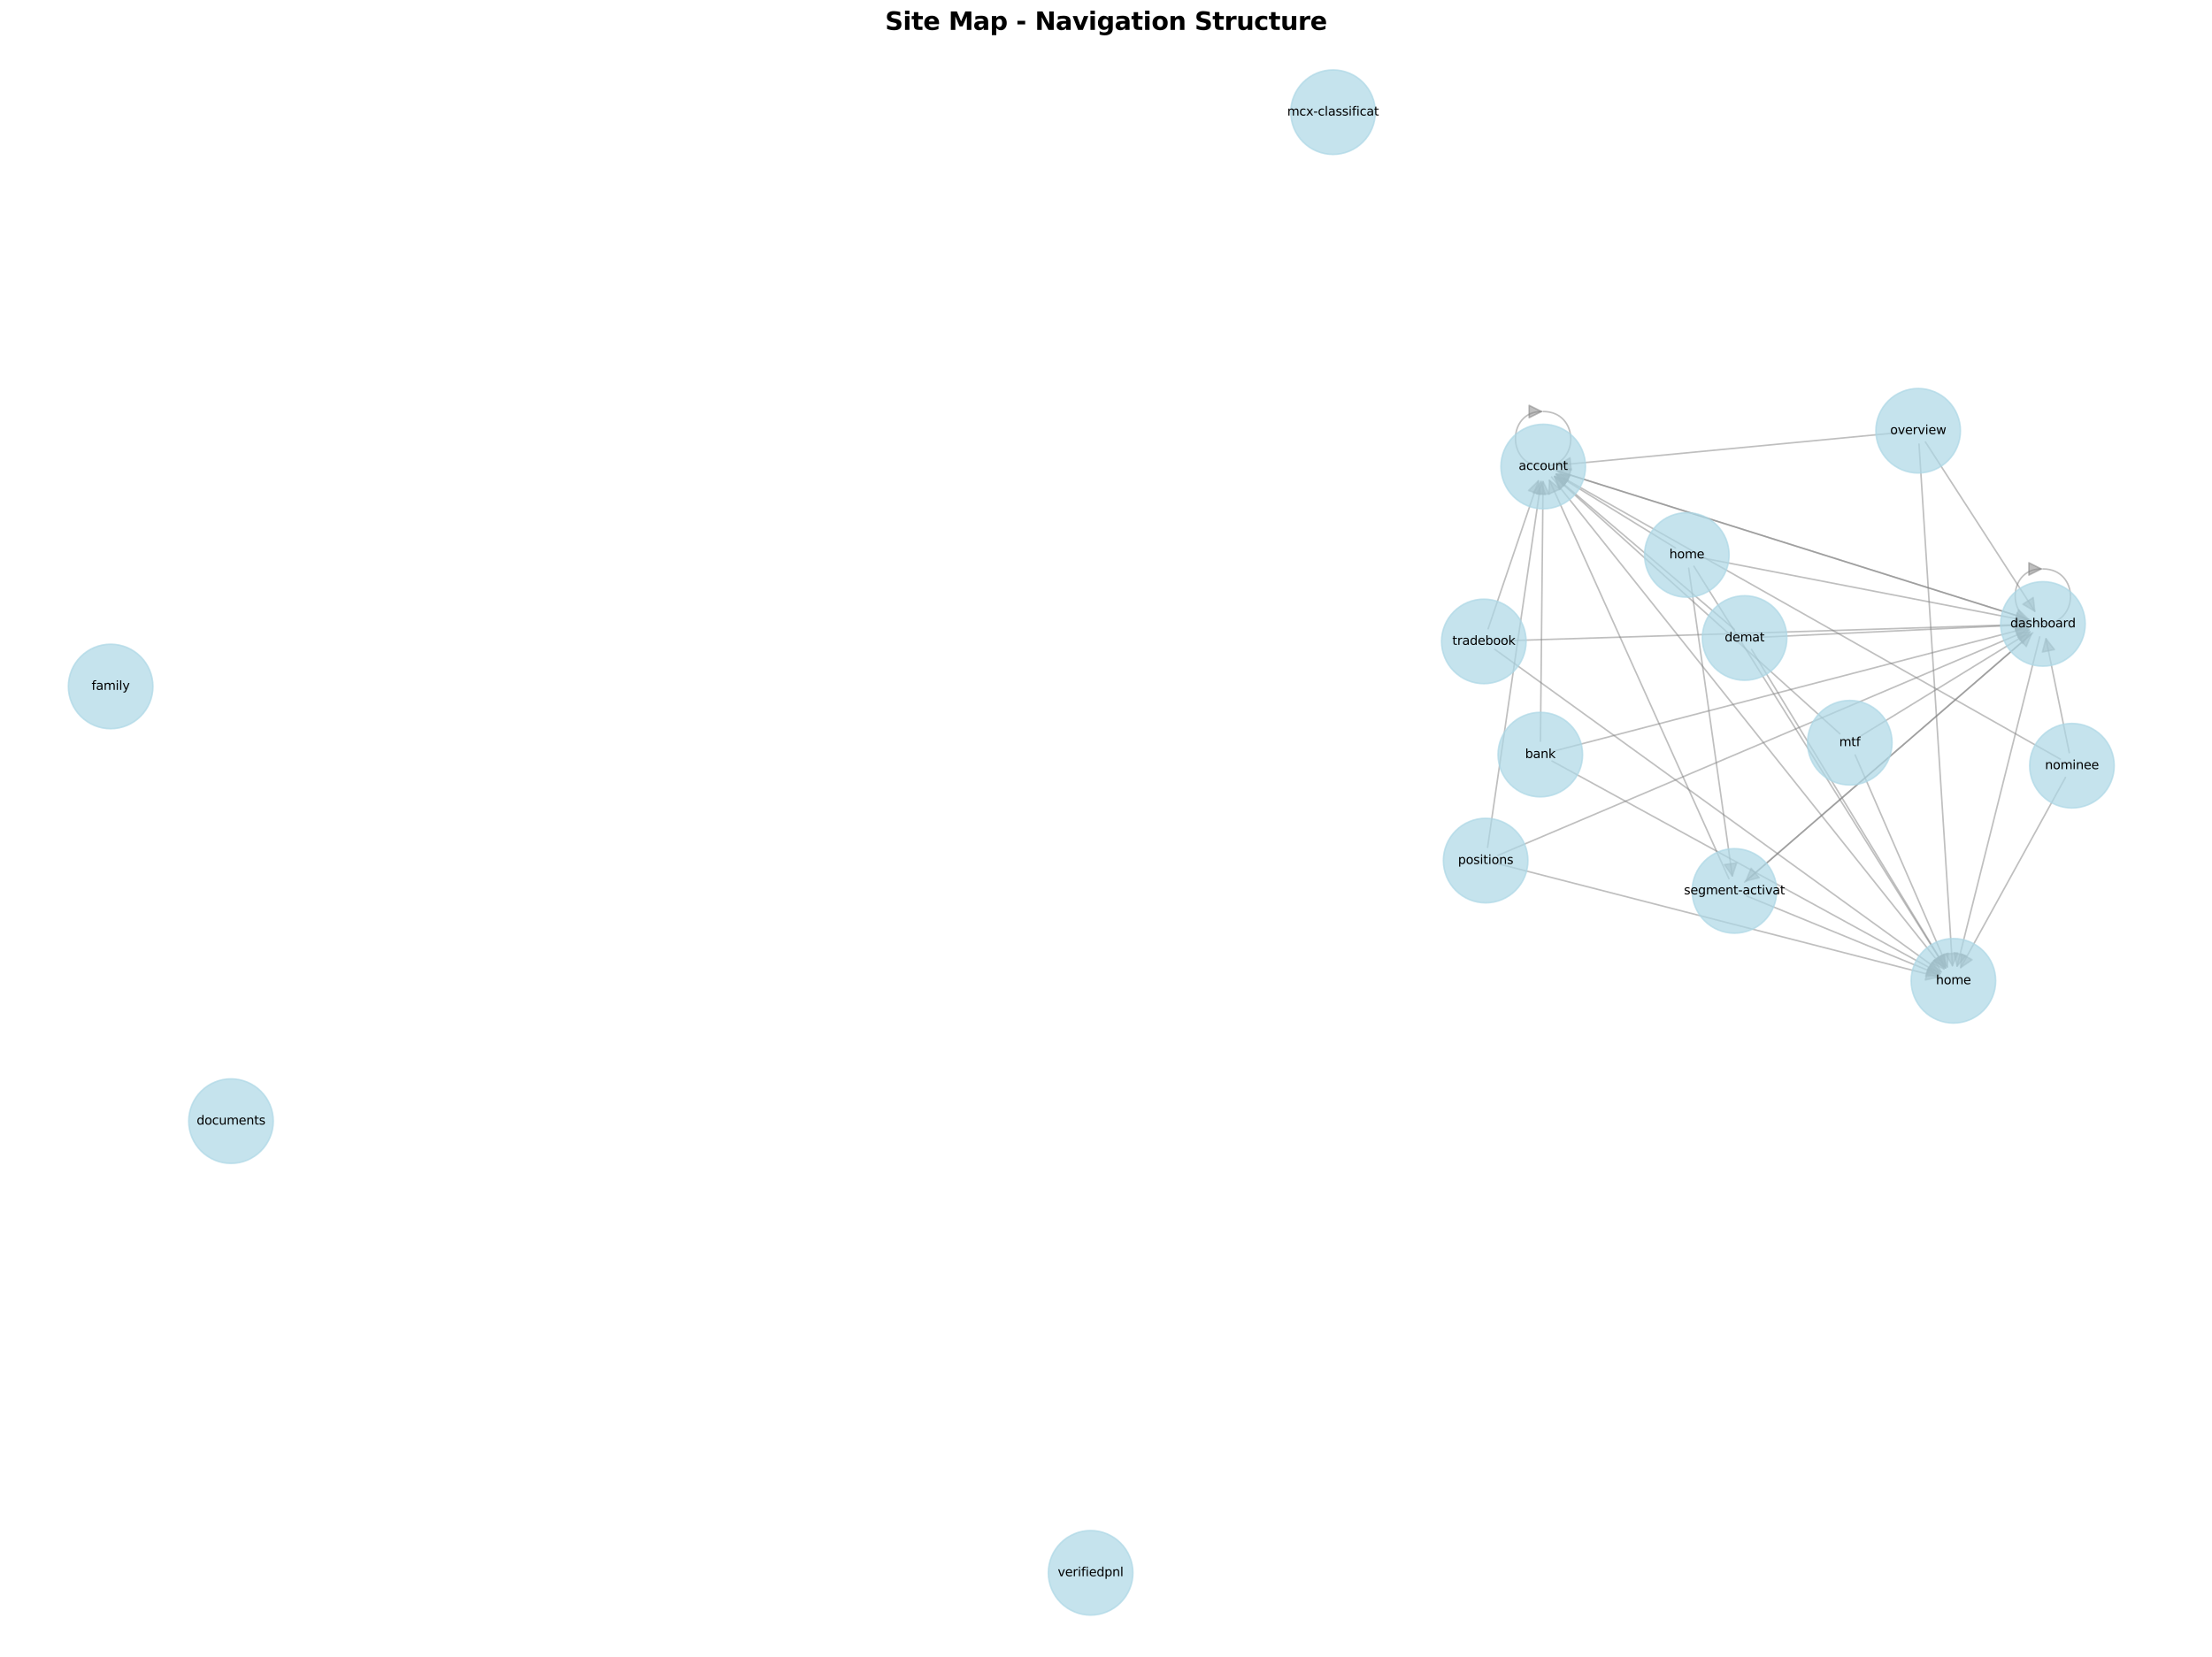 <?xml version="1.0" encoding="utf-8" standalone="no"?>
<!DOCTYPE svg PUBLIC "-//W3C//DTD SVG 1.1//EN"
  "http://www.w3.org/Graphics/SVG/1.1/DTD/svg11.dtd">
<svg xmlns:xlink="http://www.w3.org/1999/xlink" width="1432.8pt" height="1073.438pt" viewBox="0 0 1432.8 1073.438" xmlns="http://www.w3.org/2000/svg" version="1.1">
 <defs>
  <style type="text/css">*{stroke-linejoin: round; stroke-linecap: butt}</style>
 </defs>
 <g id="figure_1">
  <g id="patch_1">
   <path d="M 0 1073.438 
L 1432.8 1073.438 
L 1432.8 0 
L 0 0 
z
" style="fill: #ffffff"/>
  </g>
  <g id="axes_1">
   <g id="patch_2">
    <path d="M 1101.124 361.15 
Q 1207.962 381.849 1313.703 402.336 
" clip-path="url(#pf5fe4ca5cc)" style="fill: none; stroke: #808080; stroke-opacity: 0.5; stroke-linecap: round"/>
    <path d="M 1306.609 396.887 
L 1313.703 402.336 
L 1305.088 404.741 
z
" clip-path="url(#pf5fe4ca5cc)" style="fill: #808080; fill-opacity: 0.5; stroke: #808080; stroke-opacity: 0.5; stroke-linecap: round"/>
   </g>
   <g id="patch_3">
    <path d="M 1097.216 366.841 
Q 1178.962 497.447 1260.116 627.106 
" clip-path="url(#pf5fe4ca5cc)" style="fill: none; stroke: #808080; stroke-opacity: 0.5; stroke-linecap: round"/>
    <path d="M 1259.262 618.202 
L 1260.116 627.106 
L 1252.481 622.447 
z
" clip-path="url(#pf5fe4ca5cc)" style="fill: #808080; fill-opacity: 0.5; stroke: #808080; stroke-opacity: 0.5; stroke-linecap: round"/>
   </g>
   <g id="patch_4">
    <path d="M 1085.252 354.964 
Q 1046.116 330.867 1007.932 307.356 
" clip-path="url(#pf5fe4ca5cc)" style="fill: none; stroke: #808080; stroke-opacity: 0.5; stroke-linecap: round"/>
    <path d="M 1012.647 314.957 
L 1007.932 307.356 
L 1016.842 308.145 
z
" clip-path="url(#pf5fe4ca5cc)" style="fill: #808080; fill-opacity: 0.5; stroke: #808080; stroke-opacity: 0.5; stroke-linecap: round"/>
   </g>
   <g id="patch_5">
    <path d="M 1093.838 368.075 
Q 1108.039 468.335 1122.083 567.488 
" clip-path="url(#pf5fe4ca5cc)" style="fill: none; stroke: #808080; stroke-opacity: 0.5; stroke-linecap: round"/>
    <path d="M 1124.921 559.006 
L 1122.083 567.488 
L 1117 560.128 
z
" clip-path="url(#pf5fe4ca5cc)" style="fill: #808080; fill-opacity: 0.5; stroke: #808080; stroke-opacity: 0.5; stroke-linecap: round"/>
   </g>
   <g id="patch_6">
    <path d="M 1323.299 368.561 
C 1347.083 368.561 1347.083 404.195 1323.299 404.195 
C 1299.515 404.195 1299.515 368.561 1322.181 368.561 
" clip-path="url(#pf5fe4ca5cc)" style="fill: none; stroke: #808080; stroke-opacity: 0.5; stroke-linecap: round"/>
    <path d="M 1314.181 364.561 
L 1322.181 368.561 
L 1314.181 372.561 
z
" clip-path="url(#pf5fe4ca5cc)" style="fill: #808080; fill-opacity: 0.5; stroke: #808080; stroke-opacity: 0.5; stroke-linecap: round"/>
   </g>
   <g id="patch_7">
    <path d="M 1321.192 412.595 
Q 1294.301 519.794 1267.682 625.908 
" clip-path="url(#pf5fe4ca5cc)" style="fill: none; stroke: #808080; stroke-opacity: 0.5; stroke-linecap: round"/>
    <path d="M 1273.508 619.122 
L 1267.682 625.908 
L 1265.748 617.175 
z
" clip-path="url(#pf5fe4ca5cc)" style="fill: #808080; fill-opacity: 0.5; stroke: #808080; stroke-opacity: 0.5; stroke-linecap: round"/>
   </g>
   <g id="patch_8">
    <path d="M 1315.038 401.593 
Q 1161.454 353.213 1008.935 305.169 
" clip-path="url(#pf5fe4ca5cc)" style="fill: none; stroke: #808080; stroke-opacity: 0.5; stroke-linecap: round"/>
    <path d="M 1015.364 311.388 
L 1008.935 305.169 
L 1017.768 303.757 
z
" clip-path="url(#pf5fe4ca5cc)" style="fill: #808080; fill-opacity: 0.5; stroke: #808080; stroke-opacity: 0.5; stroke-linecap: round"/>
   </g>
   <g id="patch_9">
    <path d="M 1316.752 409.862 
Q 1223.378 490.68 1130.85 570.766 
" clip-path="url(#pf5fe4ca5cc)" style="fill: none; stroke: #808080; stroke-opacity: 0.5; stroke-linecap: round"/>
    <path d="M 1139.517 568.555 
L 1130.85 570.766 
L 1134.281 562.506 
z
" clip-path="url(#pf5fe4ca5cc)" style="fill: #808080; fill-opacity: 0.5; stroke: #808080; stroke-opacity: 0.5; stroke-linecap: round"/>
   </g>
   <g id="patch_10">
    <path d="M 970.288 554.122 
Q 1142.809 480.851 1314.301 408.017 
" clip-path="url(#pf5fe4ca5cc)" style="fill: none; stroke: #808080; stroke-opacity: 0.5; stroke-linecap: round"/>
    <path d="M 1305.374 407.462 
L 1314.301 408.017 
L 1308.501 414.826 
z
" clip-path="url(#pf5fe4ca5cc)" style="fill: #808080; fill-opacity: 0.5; stroke: #808080; stroke-opacity: 0.5; stroke-linecap: round"/>
   </g>
   <g id="patch_11">
    <path d="M 970.706 559.665 
Q 1113.812 596.451 1255.836 632.959 
" clip-path="url(#pf5fe4ca5cc)" style="fill: none; stroke: #808080; stroke-opacity: 0.5; stroke-linecap: round"/>
    <path d="M 1249.084 627.094 
L 1255.836 632.959 
L 1247.092 634.842 
z
" clip-path="url(#pf5fe4ca5cc)" style="fill: #808080; fill-opacity: 0.5; stroke: #808080; stroke-opacity: 0.5; stroke-linecap: round"/>
   </g>
   <g id="patch_12">
    <path d="M 963.566 548.942 
Q 980.961 429.872 998.193 311.909 
" clip-path="url(#pf5fe4ca5cc)" style="fill: none; stroke: #808080; stroke-opacity: 0.5; stroke-linecap: round"/>
    <path d="M 993.079 319.246 
L 998.193 311.909 
L 1000.995 320.403 
z
" clip-path="url(#pf5fe4ca5cc)" style="fill: #808080; fill-opacity: 0.5; stroke: #808080; stroke-opacity: 0.5; stroke-linecap: round"/>
   </g>
   <g id="patch_13">
    <path d="M 969.798 415.255 
Q 1142.221 409.86 1313.527 404.501 
" clip-path="url(#pf5fe4ca5cc)" style="fill: none; stroke: #808080; stroke-opacity: 0.5; stroke-linecap: round"/>
    <path d="M 1305.406 400.753 
L 1313.527 404.501 
L 1305.656 408.749 
z
" clip-path="url(#pf5fe4ca5cc)" style="fill: #808080; fill-opacity: 0.5; stroke: #808080; stroke-opacity: 0.5; stroke-linecap: round"/>
   </g>
   <g id="patch_14">
    <path d="M 968.161 420.6 
Q 1113.223 525.461 1257.38 629.666 
" clip-path="url(#pf5fe4ca5cc)" style="fill: none; stroke: #808080; stroke-opacity: 0.5; stroke-linecap: round"/>
    <path d="M 1253.24 621.737 
L 1257.38 629.666 
L 1248.553 628.221 
z
" clip-path="url(#pf5fe4ca5cc)" style="fill: #808080; fill-opacity: 0.5; stroke: #808080; stroke-opacity: 0.5; stroke-linecap: round"/>
   </g>
   <g id="patch_15">
    <path d="M 963.924 407.328 
Q 980.374 358.88 996.463 311.49 
" clip-path="url(#pf5fe4ca5cc)" style="fill: none; stroke: #808080; stroke-opacity: 0.5; stroke-linecap: round"/>
    <path d="M 990.104 317.78 
L 996.463 311.49 
L 997.679 320.352 
z
" clip-path="url(#pf5fe4ca5cc)" style="fill: #808080; fill-opacity: 0.5; stroke: #808080; stroke-opacity: 0.5; stroke-linecap: round"/>
   </g>
   <g id="patch_16">
    <path d="M 1247.165 286.329 
Q 1282.882 341.624 1317.992 395.979 
" clip-path="url(#pf5fe4ca5cc)" style="fill: none; stroke: #808080; stroke-opacity: 0.5; stroke-linecap: round"/>
    <path d="M 1317.012 387.089 
L 1317.992 395.979 
L 1310.292 391.43 
z
" clip-path="url(#pf5fe4ca5cc)" style="fill: #808080; fill-opacity: 0.5; stroke: #808080; stroke-opacity: 0.5; stroke-linecap: round"/>
   </g>
   <g id="patch_17">
    <path d="M 1243.02 287.697 
Q 1253.884 457.225 1264.677 625.637 
" clip-path="url(#pf5fe4ca5cc)" style="fill: none; stroke: #808080; stroke-opacity: 0.5; stroke-linecap: round"/>
    <path d="M 1268.157 617.398 
L 1264.677 625.637 
L 1260.174 617.909 
z
" clip-path="url(#pf5fe4ca5cc)" style="fill: #808080; fill-opacity: 0.5; stroke: #808080; stroke-opacity: 0.5; stroke-linecap: round"/>
   </g>
   <g id="patch_18">
    <path d="M 1233.843 279.877 
Q 1121.037 290.642 1009.345 301.301 
" clip-path="url(#pf5fe4ca5cc)" style="fill: none; stroke: #808080; stroke-opacity: 0.5; stroke-linecap: round"/>
    <path d="M 1017.688 304.523 
L 1009.345 301.301 
L 1016.928 296.559 
z
" clip-path="url(#pf5fe4ca5cc)" style="fill: #808080; fill-opacity: 0.5; stroke: #808080; stroke-opacity: 0.5; stroke-linecap: round"/>
   </g>
   <g id="patch_19">
    <path d="M 1007.868 304.833 
Q 1161.453 353.213 1313.971 401.257 
" clip-path="url(#pf5fe4ca5cc)" style="fill: none; stroke: #808080; stroke-opacity: 0.5; stroke-linecap: round"/>
    <path d="M 1307.543 395.038 
L 1313.971 401.257 
L 1305.139 402.668 
z
" clip-path="url(#pf5fe4ca5cc)" style="fill: #808080; fill-opacity: 0.5; stroke: #808080; stroke-opacity: 0.5; stroke-linecap: round"/>
   </g>
   <g id="patch_20">
    <path d="M 1005.005 308.999 
Q 1132.454 468.811 1259.205 627.748 
" clip-path="url(#pf5fe4ca5cc)" style="fill: none; stroke: #808080; stroke-opacity: 0.5; stroke-linecap: round"/>
    <path d="M 1257.345 618.999 
L 1259.205 627.748 
L 1251.09 623.987 
z
" clip-path="url(#pf5fe4ca5cc)" style="fill: #808080; fill-opacity: 0.5; stroke: #808080; stroke-opacity: 0.5; stroke-linecap: round"/>
   </g>
   <g id="patch_21">
    <path d="M 999.607 266.597 
C 1023.391 266.597 1023.391 302.23 999.607 302.23 
C 975.824 302.23 975.824 266.597 998.489 266.597 
" clip-path="url(#pf5fe4ca5cc)" style="fill: none; stroke: #808080; stroke-opacity: 0.5; stroke-linecap: round"/>
    <path d="M 990.489 262.597 
L 998.489 266.597 
L 990.489 270.597 
z
" clip-path="url(#pf5fe4ca5cc)" style="fill: #808080; fill-opacity: 0.5; stroke: #808080; stroke-opacity: 0.5; stroke-linecap: round"/>
   </g>
   <g id="patch_22">
    <path d="M 1340.345 487.572 
Q 1332.69 450.126 1325.258 413.776 
" clip-path="url(#pf5fe4ca5cc)" style="fill: none; stroke: #808080; stroke-opacity: 0.5; stroke-linecap: round"/>
    <path d="M 1322.942 422.415 
L 1325.258 413.776 
L 1330.779 420.813 
z
" clip-path="url(#pf5fe4ca5cc)" style="fill: #808080; fill-opacity: 0.5; stroke: #808080; stroke-opacity: 0.5; stroke-linecap: round"/>
   </g>
   <g id="patch_23">
    <path d="M 1337.903 503.639 
Q 1303.693 565.722 1270.023 626.826 
" clip-path="url(#pf5fe4ca5cc)" style="fill: none; stroke: #808080; stroke-opacity: 0.5; stroke-linecap: round"/>
    <path d="M 1277.387 621.75 
L 1270.023 626.826 
L 1270.38 617.889 
z
" clip-path="url(#pf5fe4ca5cc)" style="fill: #808080; fill-opacity: 0.5; stroke: #808080; stroke-opacity: 0.5; stroke-linecap: round"/>
   </g>
   <g id="patch_24">
    <path d="M 1334.542 491.791 
Q 1170.843 399.143 1008.116 307.046 
" clip-path="url(#pf5fe4ca5cc)" style="fill: none; stroke: #808080; stroke-opacity: 0.5; stroke-linecap: round"/>
    <path d="M 1013.108 314.468 
L 1008.116 307.046 
L 1017.048 307.505 
z
" clip-path="url(#pf5fe4ca5cc)" style="fill: #808080; fill-opacity: 0.5; stroke: #808080; stroke-opacity: 0.5; stroke-linecap: round"/>
   </g>
   <g id="patch_25">
    <path d="M 1006.101 486.683 
Q 1160.51 446.529 1313.837 406.656 
" clip-path="url(#pf5fe4ca5cc)" style="fill: none; stroke: #808080; stroke-opacity: 0.5; stroke-linecap: round"/>
    <path d="M 1305.087 404.798 
L 1313.837 406.656 
L 1307.101 412.541 
z
" clip-path="url(#pf5fe4ca5cc)" style="fill: #808080; fill-opacity: 0.5; stroke: #808080; stroke-opacity: 0.5; stroke-linecap: round"/>
   </g>
   <g id="patch_26">
    <path d="M 1005.316 493.024 
Q 1131.511 562.128 1256.725 630.696 
" clip-path="url(#pf5fe4ca5cc)" style="fill: none; stroke: #808080; stroke-opacity: 0.5; stroke-linecap: round"/>
    <path d="M 1251.629 623.345 
L 1256.725 630.696 
L 1247.787 630.362 
z
" clip-path="url(#pf5fe4ca5cc)" style="fill: #808080; fill-opacity: 0.5; stroke: #808080; stroke-opacity: 0.5; stroke-linecap: round"/>
   </g>
   <g id="patch_27">
    <path d="M 997.806 480.203 
Q 998.663 395.547 999.508 312.009 
" clip-path="url(#pf5fe4ca5cc)" style="fill: none; stroke: #808080; stroke-opacity: 0.5; stroke-linecap: round"/>
    <path d="M 995.428 319.968 
L 999.508 312.009 
L 1003.427 320.049 
z
" clip-path="url(#pf5fe4ca5cc)" style="fill: #808080; fill-opacity: 0.5; stroke: #808080; stroke-opacity: 0.5; stroke-linecap: round"/>
   </g>
   <g id="patch_28">
    <path d="M 1138.692 412.914 
Q 1226.67 408.759 1313.532 404.656 
" clip-path="url(#pf5fe4ca5cc)" style="fill: none; stroke: #808080; stroke-opacity: 0.5; stroke-linecap: round"/>
    <path d="M 1305.352 401.038 
L 1313.532 404.656 
L 1305.729 409.029 
z
" clip-path="url(#pf5fe4ca5cc)" style="fill: #808080; fill-opacity: 0.5; stroke: #808080; stroke-opacity: 0.5; stroke-linecap: round"/>
   </g>
   <g id="patch_29">
    <path d="M 1134.549 420.72 
Q 1197.674 524.36 1260.218 627.045 
" clip-path="url(#pf5fe4ca5cc)" style="fill: none; stroke: #808080; stroke-opacity: 0.5; stroke-linecap: round"/>
    <path d="M 1259.472 618.132 
L 1260.218 627.045 
L 1252.64 622.293 
z
" clip-path="url(#pf5fe4ca5cc)" style="fill: #808080; fill-opacity: 0.5; stroke: #808080; stroke-opacity: 0.5; stroke-linecap: round"/>
   </g>
   <g id="patch_30">
    <path d="M 1123.449 407.707 
Q 1064.826 357.777 1007.053 308.572 
" clip-path="url(#pf5fe4ca5cc)" style="fill: none; stroke: #808080; stroke-opacity: 0.5; stroke-linecap: round"/>
    <path d="M 1010.55 316.805 
L 1007.053 308.572 
L 1015.737 310.714 
z
" clip-path="url(#pf5fe4ca5cc)" style="fill: #808080; fill-opacity: 0.5; stroke: #808080; stroke-opacity: 0.5; stroke-linecap: round"/>
   </g>
   <g id="patch_31">
    <path d="M 1130.001 571.501 
Q 1223.375 490.683 1315.903 410.597 
" clip-path="url(#pf5fe4ca5cc)" style="fill: none; stroke: #808080; stroke-opacity: 0.5; stroke-linecap: round"/>
    <path d="M 1307.236 412.808 
L 1315.903 410.597 
L 1312.472 418.857 
z
" clip-path="url(#pf5fe4ca5cc)" style="fill: #808080; fill-opacity: 0.5; stroke: #808080; stroke-opacity: 0.5; stroke-linecap: round"/>
   </g>
   <g id="patch_32">
    <path d="M 1131.467 580.457 
Q 1194.38 606.281 1256.259 631.681 
" clip-path="url(#pf5fe4ca5cc)" style="fill: none; stroke: #808080; stroke-opacity: 0.5; stroke-linecap: round"/>
    <path d="M 1250.377 624.942 
L 1256.259 631.681 
L 1247.339 632.343 
z
" clip-path="url(#pf5fe4ca5cc)" style="fill: #808080; fill-opacity: 0.5; stroke: #808080; stroke-opacity: 0.5; stroke-linecap: round"/>
   </g>
   <g id="patch_33">
    <path d="M 1119.895 569.268 
Q 1061.529 439.695 1003.622 311.142 
" clip-path="url(#pf5fe4ca5cc)" style="fill: none; stroke: #808080; stroke-opacity: 0.5; stroke-linecap: round"/>
    <path d="M 1003.26 320.079 
L 1003.622 311.142 
L 1010.554 316.794 
z
" clip-path="url(#pf5fe4ca5cc)" style="fill: #808080; fill-opacity: 0.5; stroke: #808080; stroke-opacity: 0.5; stroke-linecap: round"/>
   </g>
   <g id="patch_34">
    <path d="M 1205.57 476.608 
Q 1260.747 442.67 1314.971 409.318 
" clip-path="url(#pf5fe4ca5cc)" style="fill: none; stroke: #808080; stroke-opacity: 0.5; stroke-linecap: round"/>
    <path d="M 1306.061 410.102 
L 1314.971 409.318 
L 1310.252 416.916 
z
" clip-path="url(#pf5fe4ca5cc)" style="fill: #808080; fill-opacity: 0.5; stroke: #808080; stroke-opacity: 0.5; stroke-linecap: round"/>
   </g>
   <g id="patch_35">
    <path d="M 1201.646 489.091 
Q 1231.746 558.27 1261.4 626.425 
" clip-path="url(#pf5fe4ca5cc)" style="fill: none; stroke: #808080; stroke-opacity: 0.5; stroke-linecap: round"/>
    <path d="M 1261.876 617.493 
L 1261.4 626.425 
L 1254.541 620.685 
z
" clip-path="url(#pf5fe4ca5cc)" style="fill: #808080; fill-opacity: 0.5; stroke: #808080; stroke-opacity: 0.5; stroke-linecap: round"/>
   </g>
   <g id="patch_36">
    <path d="M 1191.757 475.351 
Q 1098.9 391.69 1006.874 308.777 
" clip-path="url(#pf5fe4ca5cc)" style="fill: none; stroke: #808080; stroke-opacity: 0.5; stroke-linecap: round"/>
    <path d="M 1010.14 317.104 
L 1006.874 308.777 
L 1015.495 311.16 
z
" clip-path="url(#pf5fe4ca5cc)" style="fill: #808080; fill-opacity: 0.5; stroke: #808080; stroke-opacity: 0.5; stroke-linecap: round"/>
   </g>
   <g id="PathCollection_1">
    <defs>
     <path id="m7f3ad70f43" d="M 0 27.386 
C 7.263 27.386 14.229 24.501 19.365 19.365 
C 24.501 14.229 27.386 7.263 27.386 0 
C 27.386 -7.263 24.501 -14.229 19.365 -19.365 
C 14.229 -24.501 7.263 -27.386 0 -27.386 
C -7.263 -27.386 -14.229 -24.501 -19.365 -19.365 
C -24.501 -14.229 -27.386 -7.263 -27.386 0 
C -27.386 7.263 -24.501 14.229 -19.365 19.365 
C -14.229 24.501 -7.263 27.386 0 27.386 
z
" style="stroke: #add8e6; stroke-opacity: 0.7"/>
    </defs>
    <g clip-path="url(#pf5fe4ca5cc)">
     <use xlink:href="#m7f3ad70f43" x="1092.623" y="359.503" style="fill: #add8e6; fill-opacity: 0.7; stroke: #add8e6; stroke-opacity: 0.7"/>
     <use xlink:href="#m7f3ad70f43" x="1323.299" y="404.195" style="fill: #add8e6; fill-opacity: 0.7; stroke: #add8e6; stroke-opacity: 0.7"/>
     <use xlink:href="#m7f3ad70f43" x="962.315" y="557.508" style="fill: #add8e6; fill-opacity: 0.7; stroke: #add8e6; stroke-opacity: 0.7"/>
     <use xlink:href="#m7f3ad70f43" x="961.141" y="415.526" style="fill: #add8e6; fill-opacity: 0.7; stroke: #add8e6; stroke-opacity: 0.7"/>
     <use xlink:href="#m7f3ad70f43" x="1242.466" y="279.054" style="fill: #add8e6; fill-opacity: 0.7; stroke: #add8e6; stroke-opacity: 0.7"/>
     <use xlink:href="#m7f3ad70f43" x="999.607" y="302.23" style="fill: #add8e6; fill-opacity: 0.7; stroke: #add8e6; stroke-opacity: 0.7"/>
     <use xlink:href="#m7f3ad70f43" x="1342.08" y="496.057" style="fill: #add8e6; fill-opacity: 0.7; stroke: #add8e6; stroke-opacity: 0.7"/>
     <use xlink:href="#m7f3ad70f43" x="997.718" y="488.863" style="fill: #add8e6; fill-opacity: 0.7; stroke: #add8e6; stroke-opacity: 0.7"/>
     <use xlink:href="#m7f3ad70f43" x="1130.043" y="413.323" style="fill: #add8e6; fill-opacity: 0.7; stroke: #add8e6; stroke-opacity: 0.7"/>
     <use xlink:href="#m7f3ad70f43" x="1123.454" y="577.167" style="fill: #add8e6; fill-opacity: 0.7; stroke: #add8e6; stroke-opacity: 0.7"/>
     <use xlink:href="#m7f3ad70f43" x="1198.19" y="481.147" style="fill: #add8e6; fill-opacity: 0.7; stroke: #add8e6; stroke-opacity: 0.7"/>
     <use xlink:href="#m7f3ad70f43" x="149.628" y="726.303" style="fill: #add8e6; fill-opacity: 0.7; stroke: #add8e6; stroke-opacity: 0.7"/>
     <use xlink:href="#m7f3ad70f43" x="863.462" y="72.67" style="fill: #add8e6; fill-opacity: 0.7; stroke: #add8e6; stroke-opacity: 0.7"/>
     <use xlink:href="#m7f3ad70f43" x="71.673" y="444.714" style="fill: #add8e6; fill-opacity: 0.7; stroke: #add8e6; stroke-opacity: 0.7"/>
     <use xlink:href="#m7f3ad70f43" x="706.443" y="1018.925" style="fill: #add8e6; fill-opacity: 0.7; stroke: #add8e6; stroke-opacity: 0.7"/>
     <use xlink:href="#m7f3ad70f43" x="1265.302" y="635.393" style="fill: #add8e6; fill-opacity: 0.7; stroke: #add8e6; stroke-opacity: 0.7"/>
    </g>
   </g>
   <g id="text_1">
    <g clip-path="url(#pf5fe4ca5cc)">
     <!-- home -->
     <g transform="translate(1081.283 361.711) scale(0.08 -0.08)">
      <defs>
       <path id="DejaVuSans-68" d="M 3513 2113 
L 3513 0 
L 2938 0 
L 2938 2094 
Q 2938 2591 2744 2837 
Q 2550 3084 2163 3084 
Q 1697 3084 1428 2787 
Q 1159 2491 1159 1978 
L 1159 0 
L 581 0 
L 581 4863 
L 1159 4863 
L 1159 2956 
Q 1366 3272 1645 3428 
Q 1925 3584 2291 3584 
Q 2894 3584 3203 3211 
Q 3513 2838 3513 2113 
z
" transform="scale(0.016)"/>
       <path id="DejaVuSans-6f" d="M 1959 3097 
Q 1497 3097 1228 2736 
Q 959 2375 959 1747 
Q 959 1119 1226 758 
Q 1494 397 1959 397 
Q 2419 397 2687 759 
Q 2956 1122 2956 1747 
Q 2956 2369 2687 2733 
Q 2419 3097 1959 3097 
z
M 1959 3584 
Q 2709 3584 3137 3096 
Q 3566 2609 3566 1747 
Q 3566 888 3137 398 
Q 2709 -91 1959 -91 
Q 1206 -91 779 398 
Q 353 888 353 1747 
Q 353 2609 779 3096 
Q 1206 3584 1959 3584 
z
" transform="scale(0.016)"/>
       <path id="DejaVuSans-6d" d="M 3328 2828 
Q 3544 3216 3844 3400 
Q 4144 3584 4550 3584 
Q 5097 3584 5394 3201 
Q 5691 2819 5691 2113 
L 5691 0 
L 5113 0 
L 5113 2094 
Q 5113 2597 4934 2840 
Q 4756 3084 4391 3084 
Q 3944 3084 3684 2787 
Q 3425 2491 3425 1978 
L 3425 0 
L 2847 0 
L 2847 2094 
Q 2847 2600 2669 2842 
Q 2491 3084 2119 3084 
Q 1678 3084 1418 2786 
Q 1159 2488 1159 1978 
L 1159 0 
L 581 0 
L 581 3500 
L 1159 3500 
L 1159 2956 
Q 1356 3278 1631 3431 
Q 1906 3584 2284 3584 
Q 2666 3584 2933 3390 
Q 3200 3197 3328 2828 
z
" transform="scale(0.016)"/>
       <path id="DejaVuSans-65" d="M 3597 1894 
L 3597 1613 
L 953 1613 
Q 991 1019 1311 708 
Q 1631 397 2203 397 
Q 2534 397 2845 478 
Q 3156 559 3463 722 
L 3463 178 
Q 3153 47 2828 -22 
Q 2503 -91 2169 -91 
Q 1331 -91 842 396 
Q 353 884 353 1716 
Q 353 2575 817 3079 
Q 1281 3584 2069 3584 
Q 2775 3584 3186 3129 
Q 3597 2675 3597 1894 
z
M 3022 2063 
Q 3016 2534 2758 2815 
Q 2500 3097 2075 3097 
Q 1594 3097 1305 2825 
Q 1016 2553 972 2059 
L 3022 2063 
z
" transform="scale(0.016)"/>
      </defs>
      <use xlink:href="#DejaVuSans-68"/>
      <use xlink:href="#DejaVuSans-6f" transform="translate(63.379 0)"/>
      <use xlink:href="#DejaVuSans-6d" transform="translate(124.561 0)"/>
      <use xlink:href="#DejaVuSans-65" transform="translate(221.973 0)"/>
     </g>
    </g>
   </g>
   <g id="text_2">
    <g clip-path="url(#pf5fe4ca5cc)">
     <!-- dashboard -->
     <g transform="translate(1302.138 406.403) scale(0.08 -0.08)">
      <defs>
       <path id="DejaVuSans-64" d="M 2906 2969 
L 2906 4863 
L 3481 4863 
L 3481 0 
L 2906 0 
L 2906 525 
Q 2725 213 2448 61 
Q 2172 -91 1784 -91 
Q 1150 -91 751 415 
Q 353 922 353 1747 
Q 353 2572 751 3078 
Q 1150 3584 1784 3584 
Q 2172 3584 2448 3432 
Q 2725 3281 2906 2969 
z
M 947 1747 
Q 947 1113 1208 752 
Q 1469 391 1925 391 
Q 2381 391 2643 752 
Q 2906 1113 2906 1747 
Q 2906 2381 2643 2742 
Q 2381 3103 1925 3103 
Q 1469 3103 1208 2742 
Q 947 2381 947 1747 
z
" transform="scale(0.016)"/>
       <path id="DejaVuSans-61" d="M 2194 1759 
Q 1497 1759 1228 1600 
Q 959 1441 959 1056 
Q 959 750 1161 570 
Q 1363 391 1709 391 
Q 2188 391 2477 730 
Q 2766 1069 2766 1631 
L 2766 1759 
L 2194 1759 
z
M 3341 1997 
L 3341 0 
L 2766 0 
L 2766 531 
Q 2569 213 2275 61 
Q 1981 -91 1556 -91 
Q 1019 -91 701 211 
Q 384 513 384 1019 
Q 384 1609 779 1909 
Q 1175 2209 1959 2209 
L 2766 2209 
L 2766 2266 
Q 2766 2663 2505 2880 
Q 2244 3097 1772 3097 
Q 1472 3097 1187 3025 
Q 903 2953 641 2809 
L 641 3341 
Q 956 3463 1253 3523 
Q 1550 3584 1831 3584 
Q 2591 3584 2966 3190 
Q 3341 2797 3341 1997 
z
" transform="scale(0.016)"/>
       <path id="DejaVuSans-73" d="M 2834 3397 
L 2834 2853 
Q 2591 2978 2328 3040 
Q 2066 3103 1784 3103 
Q 1356 3103 1142 2972 
Q 928 2841 928 2578 
Q 928 2378 1081 2264 
Q 1234 2150 1697 2047 
L 1894 2003 
Q 2506 1872 2764 1633 
Q 3022 1394 3022 966 
Q 3022 478 2636 193 
Q 2250 -91 1575 -91 
Q 1294 -91 989 -36 
Q 684 19 347 128 
L 347 722 
Q 666 556 975 473 
Q 1284 391 1588 391 
Q 1994 391 2212 530 
Q 2431 669 2431 922 
Q 2431 1156 2273 1281 
Q 2116 1406 1581 1522 
L 1381 1569 
Q 847 1681 609 1914 
Q 372 2147 372 2553 
Q 372 3047 722 3315 
Q 1072 3584 1716 3584 
Q 2034 3584 2315 3537 
Q 2597 3491 2834 3397 
z
" transform="scale(0.016)"/>
       <path id="DejaVuSans-62" d="M 3116 1747 
Q 3116 2381 2855 2742 
Q 2594 3103 2138 3103 
Q 1681 3103 1420 2742 
Q 1159 2381 1159 1747 
Q 1159 1113 1420 752 
Q 1681 391 2138 391 
Q 2594 391 2855 752 
Q 3116 1113 3116 1747 
z
M 1159 2969 
Q 1341 3281 1617 3432 
Q 1894 3584 2278 3584 
Q 2916 3584 3314 3078 
Q 3713 2572 3713 1747 
Q 3713 922 3314 415 
Q 2916 -91 2278 -91 
Q 1894 -91 1617 61 
Q 1341 213 1159 525 
L 1159 0 
L 581 0 
L 581 4863 
L 1159 4863 
L 1159 2969 
z
" transform="scale(0.016)"/>
       <path id="DejaVuSans-72" d="M 2631 2963 
Q 2534 3019 2420 3045 
Q 2306 3072 2169 3072 
Q 1681 3072 1420 2755 
Q 1159 2438 1159 1844 
L 1159 0 
L 581 0 
L 581 3500 
L 1159 3500 
L 1159 2956 
Q 1341 3275 1631 3429 
Q 1922 3584 2338 3584 
Q 2397 3584 2469 3576 
Q 2541 3569 2628 3553 
L 2631 2963 
z
" transform="scale(0.016)"/>
      </defs>
      <use xlink:href="#DejaVuSans-64"/>
      <use xlink:href="#DejaVuSans-61" transform="translate(63.477 0)"/>
      <use xlink:href="#DejaVuSans-73" transform="translate(124.756 0)"/>
      <use xlink:href="#DejaVuSans-68" transform="translate(176.855 0)"/>
      <use xlink:href="#DejaVuSans-62" transform="translate(240.234 0)"/>
      <use xlink:href="#DejaVuSans-6f" transform="translate(303.711 0)"/>
      <use xlink:href="#DejaVuSans-61" transform="translate(364.893 0)"/>
      <use xlink:href="#DejaVuSans-72" transform="translate(426.172 0)"/>
      <use xlink:href="#DejaVuSans-64" transform="translate(465.535 0)"/>
     </g>
    </g>
   </g>
   <g id="text_3">
    <g clip-path="url(#pf5fe4ca5cc)">
     <!-- positions -->
     <g transform="translate(944.387 559.715) scale(0.08 -0.08)">
      <defs>
       <path id="DejaVuSans-70" d="M 1159 525 
L 1159 -1331 
L 581 -1331 
L 581 3500 
L 1159 3500 
L 1159 2969 
Q 1341 3281 1617 3432 
Q 1894 3584 2278 3584 
Q 2916 3584 3314 3078 
Q 3713 2572 3713 1747 
Q 3713 922 3314 415 
Q 2916 -91 2278 -91 
Q 1894 -91 1617 61 
Q 1341 213 1159 525 
z
M 3116 1747 
Q 3116 2381 2855 2742 
Q 2594 3103 2138 3103 
Q 1681 3103 1420 2742 
Q 1159 2381 1159 1747 
Q 1159 1113 1420 752 
Q 1681 391 2138 391 
Q 2594 391 2855 752 
Q 3116 1113 3116 1747 
z
" transform="scale(0.016)"/>
       <path id="DejaVuSans-69" d="M 603 3500 
L 1178 3500 
L 1178 0 
L 603 0 
L 603 3500 
z
M 603 4863 
L 1178 4863 
L 1178 4134 
L 603 4134 
L 603 4863 
z
" transform="scale(0.016)"/>
       <path id="DejaVuSans-74" d="M 1172 4494 
L 1172 3500 
L 2356 3500 
L 2356 3053 
L 1172 3053 
L 1172 1153 
Q 1172 725 1289 603 
Q 1406 481 1766 481 
L 2356 481 
L 2356 0 
L 1766 0 
Q 1100 0 847 248 
Q 594 497 594 1153 
L 594 3053 
L 172 3053 
L 172 3500 
L 594 3500 
L 594 4494 
L 1172 4494 
z
" transform="scale(0.016)"/>
       <path id="DejaVuSans-6e" d="M 3513 2113 
L 3513 0 
L 2938 0 
L 2938 2094 
Q 2938 2591 2744 2837 
Q 2550 3084 2163 3084 
Q 1697 3084 1428 2787 
Q 1159 2491 1159 1978 
L 1159 0 
L 581 0 
L 581 3500 
L 1159 3500 
L 1159 2956 
Q 1366 3272 1645 3428 
Q 1925 3584 2291 3584 
Q 2894 3584 3203 3211 
Q 3513 2838 3513 2113 
z
" transform="scale(0.016)"/>
      </defs>
      <use xlink:href="#DejaVuSans-70"/>
      <use xlink:href="#DejaVuSans-6f" transform="translate(63.477 0)"/>
      <use xlink:href="#DejaVuSans-73" transform="translate(124.658 0)"/>
      <use xlink:href="#DejaVuSans-69" transform="translate(176.758 0)"/>
      <use xlink:href="#DejaVuSans-74" transform="translate(204.541 0)"/>
      <use xlink:href="#DejaVuSans-69" transform="translate(243.75 0)"/>
      <use xlink:href="#DejaVuSans-6f" transform="translate(271.533 0)"/>
      <use xlink:href="#DejaVuSans-6e" transform="translate(332.715 0)"/>
      <use xlink:href="#DejaVuSans-73" transform="translate(396.094 0)"/>
     </g>
    </g>
   </g>
   <g id="text_4">
    <g clip-path="url(#pf5fe4ca5cc)">
     <!-- tradebook -->
     <g transform="translate(940.726 417.733) scale(0.08 -0.08)">
      <defs>
       <path id="DejaVuSans-6b" d="M 581 4863 
L 1159 4863 
L 1159 1991 
L 2875 3500 
L 3609 3500 
L 1753 1863 
L 3688 0 
L 2938 0 
L 1159 1709 
L 1159 0 
L 581 0 
L 581 4863 
z
" transform="scale(0.016)"/>
      </defs>
      <use xlink:href="#DejaVuSans-74"/>
      <use xlink:href="#DejaVuSans-72" transform="translate(39.209 0)"/>
      <use xlink:href="#DejaVuSans-61" transform="translate(80.322 0)"/>
      <use xlink:href="#DejaVuSans-64" transform="translate(141.602 0)"/>
      <use xlink:href="#DejaVuSans-65" transform="translate(205.078 0)"/>
      <use xlink:href="#DejaVuSans-62" transform="translate(266.602 0)"/>
      <use xlink:href="#DejaVuSans-6f" transform="translate(330.078 0)"/>
      <use xlink:href="#DejaVuSans-6f" transform="translate(391.26 0)"/>
      <use xlink:href="#DejaVuSans-6b" transform="translate(452.441 0)"/>
     </g>
    </g>
   </g>
   <g id="text_5">
    <g clip-path="url(#pf5fe4ca5cc)">
     <!-- overview -->
     <g transform="translate(1224.334 281.261) scale(0.08 -0.08)">
      <defs>
       <path id="DejaVuSans-76" d="M 191 3500 
L 800 3500 
L 1894 563 
L 2988 3500 
L 3597 3500 
L 2284 0 
L 1503 0 
L 191 3500 
z
" transform="scale(0.016)"/>
       <path id="DejaVuSans-77" d="M 269 3500 
L 844 3500 
L 1563 769 
L 2278 3500 
L 2956 3500 
L 3675 769 
L 4391 3500 
L 4966 3500 
L 4050 0 
L 3372 0 
L 2619 2869 
L 1863 0 
L 1184 0 
L 269 3500 
z
" transform="scale(0.016)"/>
      </defs>
      <use xlink:href="#DejaVuSans-6f"/>
      <use xlink:href="#DejaVuSans-76" transform="translate(61.182 0)"/>
      <use xlink:href="#DejaVuSans-65" transform="translate(120.361 0)"/>
      <use xlink:href="#DejaVuSans-72" transform="translate(181.885 0)"/>
      <use xlink:href="#DejaVuSans-76" transform="translate(222.998 0)"/>
      <use xlink:href="#DejaVuSans-69" transform="translate(282.178 0)"/>
      <use xlink:href="#DejaVuSans-65" transform="translate(309.961 0)"/>
      <use xlink:href="#DejaVuSans-77" transform="translate(371.484 0)"/>
     </g>
    </g>
   </g>
   <g id="text_6">
    <g clip-path="url(#pf5fe4ca5cc)">
     <!-- account -->
     <g transform="translate(983.672 304.438) scale(0.08 -0.08)">
      <defs>
       <path id="DejaVuSans-63" d="M 3122 3366 
L 3122 2828 
Q 2878 2963 2633 3030 
Q 2388 3097 2138 3097 
Q 1578 3097 1268 2742 
Q 959 2388 959 1747 
Q 959 1106 1268 751 
Q 1578 397 2138 397 
Q 2388 397 2633 464 
Q 2878 531 3122 666 
L 3122 134 
Q 2881 22 2623 -34 
Q 2366 -91 2075 -91 
Q 1284 -91 818 406 
Q 353 903 353 1747 
Q 353 2603 823 3093 
Q 1294 3584 2113 3584 
Q 2378 3584 2631 3529 
Q 2884 3475 3122 3366 
z
" transform="scale(0.016)"/>
       <path id="DejaVuSans-75" d="M 544 1381 
L 544 3500 
L 1119 3500 
L 1119 1403 
Q 1119 906 1312 657 
Q 1506 409 1894 409 
Q 2359 409 2629 706 
Q 2900 1003 2900 1516 
L 2900 3500 
L 3475 3500 
L 3475 0 
L 2900 0 
L 2900 538 
Q 2691 219 2414 64 
Q 2138 -91 1772 -91 
Q 1169 -91 856 284 
Q 544 659 544 1381 
z
M 1991 3584 
L 1991 3584 
z
" transform="scale(0.016)"/>
      </defs>
      <use xlink:href="#DejaVuSans-61"/>
      <use xlink:href="#DejaVuSans-63" transform="translate(61.279 0)"/>
      <use xlink:href="#DejaVuSans-63" transform="translate(116.26 0)"/>
      <use xlink:href="#DejaVuSans-6f" transform="translate(171.24 0)"/>
      <use xlink:href="#DejaVuSans-75" transform="translate(232.422 0)"/>
      <use xlink:href="#DejaVuSans-6e" transform="translate(295.801 0)"/>
      <use xlink:href="#DejaVuSans-74" transform="translate(359.18 0)"/>
     </g>
    </g>
   </g>
   <g id="text_7">
    <g clip-path="url(#pf5fe4ca5cc)">
     <!-- nominee -->
     <g transform="translate(1324.633 498.265) scale(0.08 -0.08)">
      <use xlink:href="#DejaVuSans-6e"/>
      <use xlink:href="#DejaVuSans-6f" transform="translate(63.379 0)"/>
      <use xlink:href="#DejaVuSans-6d" transform="translate(124.561 0)"/>
      <use xlink:href="#DejaVuSans-69" transform="translate(221.973 0)"/>
      <use xlink:href="#DejaVuSans-6e" transform="translate(249.756 0)"/>
      <use xlink:href="#DejaVuSans-65" transform="translate(313.135 0)"/>
      <use xlink:href="#DejaVuSans-65" transform="translate(374.658 0)"/>
     </g>
    </g>
   </g>
   <g id="text_8">
    <g clip-path="url(#pf5fe4ca5cc)">
     <!-- bank -->
     <g transform="translate(987.876 491.071) scale(0.08 -0.08)">
      <use xlink:href="#DejaVuSans-62"/>
      <use xlink:href="#DejaVuSans-61" transform="translate(63.477 0)"/>
      <use xlink:href="#DejaVuSans-6e" transform="translate(124.756 0)"/>
      <use xlink:href="#DejaVuSans-6b" transform="translate(188.135 0)"/>
     </g>
    </g>
   </g>
   <g id="text_9">
    <g clip-path="url(#pf5fe4ca5cc)">
     <!-- demat -->
     <g transform="translate(1117.127 415.53) scale(0.08 -0.08)">
      <use xlink:href="#DejaVuSans-64"/>
      <use xlink:href="#DejaVuSans-65" transform="translate(63.477 0)"/>
      <use xlink:href="#DejaVuSans-6d" transform="translate(125 0)"/>
      <use xlink:href="#DejaVuSans-61" transform="translate(222.412 0)"/>
      <use xlink:href="#DejaVuSans-74" transform="translate(283.691 0)"/>
     </g>
    </g>
   </g>
   <g id="text_10">
    <g clip-path="url(#pf5fe4ca5cc)">
     <!-- segment-activat -->
     <g transform="translate(1090.749 579.375) scale(0.08 -0.08)">
      <defs>
       <path id="DejaVuSans-67" d="M 2906 1791 
Q 2906 2416 2648 2759 
Q 2391 3103 1925 3103 
Q 1463 3103 1205 2759 
Q 947 2416 947 1791 
Q 947 1169 1205 825 
Q 1463 481 1925 481 
Q 2391 481 2648 825 
Q 2906 1169 2906 1791 
z
M 3481 434 
Q 3481 -459 3084 -895 
Q 2688 -1331 1869 -1331 
Q 1566 -1331 1297 -1286 
Q 1028 -1241 775 -1147 
L 775 -588 
Q 1028 -725 1275 -790 
Q 1522 -856 1778 -856 
Q 2344 -856 2625 -561 
Q 2906 -266 2906 331 
L 2906 616 
Q 2728 306 2450 153 
Q 2172 0 1784 0 
Q 1141 0 747 490 
Q 353 981 353 1791 
Q 353 2603 747 3093 
Q 1141 3584 1784 3584 
Q 2172 3584 2450 3431 
Q 2728 3278 2906 2969 
L 2906 3500 
L 3481 3500 
L 3481 434 
z
" transform="scale(0.016)"/>
       <path id="DejaVuSans-2d" d="M 313 2009 
L 1997 2009 
L 1997 1497 
L 313 1497 
L 313 2009 
z
" transform="scale(0.016)"/>
      </defs>
      <use xlink:href="#DejaVuSans-73"/>
      <use xlink:href="#DejaVuSans-65" transform="translate(52.1 0)"/>
      <use xlink:href="#DejaVuSans-67" transform="translate(113.623 0)"/>
      <use xlink:href="#DejaVuSans-6d" transform="translate(177.1 0)"/>
      <use xlink:href="#DejaVuSans-65" transform="translate(274.512 0)"/>
      <use xlink:href="#DejaVuSans-6e" transform="translate(336.035 0)"/>
      <use xlink:href="#DejaVuSans-74" transform="translate(399.414 0)"/>
      <use xlink:href="#DejaVuSans-2d" transform="translate(438.623 0)"/>
      <use xlink:href="#DejaVuSans-61" transform="translate(474.707 0)"/>
      <use xlink:href="#DejaVuSans-63" transform="translate(535.986 0)"/>
      <use xlink:href="#DejaVuSans-74" transform="translate(590.967 0)"/>
      <use xlink:href="#DejaVuSans-69" transform="translate(630.176 0)"/>
      <use xlink:href="#DejaVuSans-76" transform="translate(657.959 0)"/>
      <use xlink:href="#DejaVuSans-61" transform="translate(717.139 0)"/>
      <use xlink:href="#DejaVuSans-74" transform="translate(778.418 0)"/>
     </g>
    </g>
   </g>
   <g id="text_11">
    <g clip-path="url(#pf5fe4ca5cc)">
     <!-- mtf -->
     <g transform="translate(1191.317 483.355) scale(0.08 -0.08)">
      <defs>
       <path id="DejaVuSans-66" d="M 2375 4863 
L 2375 4384 
L 1825 4384 
Q 1516 4384 1395 4259 
Q 1275 4134 1275 3809 
L 1275 3500 
L 2222 3500 
L 2222 3053 
L 1275 3053 
L 1275 0 
L 697 0 
L 697 3053 
L 147 3053 
L 147 3500 
L 697 3500 
L 697 3744 
Q 697 4328 969 4595 
Q 1241 4863 1831 4863 
L 2375 4863 
z
" transform="scale(0.016)"/>
      </defs>
      <use xlink:href="#DejaVuSans-6d"/>
      <use xlink:href="#DejaVuSans-74" transform="translate(97.412 0)"/>
      <use xlink:href="#DejaVuSans-66" transform="translate(136.621 0)"/>
     </g>
    </g>
   </g>
   <g id="text_12">
    <g clip-path="url(#pf5fe4ca5cc)">
     <!-- documents -->
     <g transform="translate(127.362 728.511) scale(0.08 -0.08)">
      <use xlink:href="#DejaVuSans-64"/>
      <use xlink:href="#DejaVuSans-6f" transform="translate(63.477 0)"/>
      <use xlink:href="#DejaVuSans-63" transform="translate(124.658 0)"/>
      <use xlink:href="#DejaVuSans-75" transform="translate(179.639 0)"/>
      <use xlink:href="#DejaVuSans-6d" transform="translate(243.018 0)"/>
      <use xlink:href="#DejaVuSans-65" transform="translate(340.43 0)"/>
      <use xlink:href="#DejaVuSans-6e" transform="translate(401.953 0)"/>
      <use xlink:href="#DejaVuSans-74" transform="translate(465.332 0)"/>
      <use xlink:href="#DejaVuSans-73" transform="translate(504.541 0)"/>
     </g>
    </g>
   </g>
   <g id="text_13">
    <g clip-path="url(#pf5fe4ca5cc)">
     <!-- mcx-classificat -->
     <g transform="translate(833.777 74.878) scale(0.08 -0.08)">
      <defs>
       <path id="DejaVuSans-78" d="M 3513 3500 
L 2247 1797 
L 3578 0 
L 2900 0 
L 1881 1375 
L 863 0 
L 184 0 
L 1544 1831 
L 300 3500 
L 978 3500 
L 1906 2253 
L 2834 3500 
L 3513 3500 
z
" transform="scale(0.016)"/>
       <path id="DejaVuSans-6c" d="M 603 4863 
L 1178 4863 
L 1178 0 
L 603 0 
L 603 4863 
z
" transform="scale(0.016)"/>
      </defs>
      <use xlink:href="#DejaVuSans-6d"/>
      <use xlink:href="#DejaVuSans-63" transform="translate(97.412 0)"/>
      <use xlink:href="#DejaVuSans-78" transform="translate(152.393 0)"/>
      <use xlink:href="#DejaVuSans-2d" transform="translate(211.572 0)"/>
      <use xlink:href="#DejaVuSans-63" transform="translate(247.656 0)"/>
      <use xlink:href="#DejaVuSans-6c" transform="translate(302.637 0)"/>
      <use xlink:href="#DejaVuSans-61" transform="translate(330.42 0)"/>
      <use xlink:href="#DejaVuSans-73" transform="translate(391.699 0)"/>
      <use xlink:href="#DejaVuSans-73" transform="translate(443.799 0)"/>
      <use xlink:href="#DejaVuSans-69" transform="translate(495.898 0)"/>
      <use xlink:href="#DejaVuSans-66" transform="translate(523.682 0)"/>
      <use xlink:href="#DejaVuSans-69" transform="translate(558.887 0)"/>
      <use xlink:href="#DejaVuSans-63" transform="translate(586.67 0)"/>
      <use xlink:href="#DejaVuSans-61" transform="translate(641.65 0)"/>
      <use xlink:href="#DejaVuSans-74" transform="translate(702.93 0)"/>
     </g>
    </g>
   </g>
   <g id="text_14">
    <g clip-path="url(#pf5fe4ca5cc)">
     <!-- family -->
     <g transform="translate(59.327 446.922) scale(0.08 -0.08)">
      <defs>
       <path id="DejaVuSans-79" d="M 2059 -325 
Q 1816 -950 1584 -1140 
Q 1353 -1331 966 -1331 
L 506 -1331 
L 506 -850 
L 844 -850 
Q 1081 -850 1212 -737 
Q 1344 -625 1503 -206 
L 1606 56 
L 191 3500 
L 800 3500 
L 1894 763 
L 2988 3500 
L 3597 3500 
L 2059 -325 
z
" transform="scale(0.016)"/>
      </defs>
      <use xlink:href="#DejaVuSans-66"/>
      <use xlink:href="#DejaVuSans-61" transform="translate(35.205 0)"/>
      <use xlink:href="#DejaVuSans-6d" transform="translate(96.484 0)"/>
      <use xlink:href="#DejaVuSans-69" transform="translate(193.896 0)"/>
      <use xlink:href="#DejaVuSans-6c" transform="translate(221.68 0)"/>
      <use xlink:href="#DejaVuSans-79" transform="translate(249.463 0)"/>
     </g>
    </g>
   </g>
   <g id="text_15">
    <g clip-path="url(#pf5fe4ca5cc)">
     <!-- verifiedpnl -->
     <g transform="translate(685.153 1021.132) scale(0.08 -0.08)">
      <use xlink:href="#DejaVuSans-76"/>
      <use xlink:href="#DejaVuSans-65" transform="translate(59.18 0)"/>
      <use xlink:href="#DejaVuSans-72" transform="translate(120.703 0)"/>
      <use xlink:href="#DejaVuSans-69" transform="translate(161.816 0)"/>
      <use xlink:href="#DejaVuSans-66" transform="translate(189.6 0)"/>
      <use xlink:href="#DejaVuSans-69" transform="translate(224.805 0)"/>
      <use xlink:href="#DejaVuSans-65" transform="translate(252.588 0)"/>
      <use xlink:href="#DejaVuSans-64" transform="translate(314.111 0)"/>
      <use xlink:href="#DejaVuSans-70" transform="translate(377.588 0)"/>
      <use xlink:href="#DejaVuSans-6e" transform="translate(441.064 0)"/>
      <use xlink:href="#DejaVuSans-6c" transform="translate(504.443 0)"/>
     </g>
    </g>
   </g>
   <g id="text_16">
    <g clip-path="url(#pf5fe4ca5cc)">
     <!-- home -->
     <g transform="translate(1253.962 637.6) scale(0.08 -0.08)">
      <use xlink:href="#DejaVuSans-68"/>
      <use xlink:href="#DejaVuSans-6f" transform="translate(63.379 0)"/>
      <use xlink:href="#DejaVuSans-6d" transform="translate(124.561 0)"/>
      <use xlink:href="#DejaVuSans-65" transform="translate(221.973 0)"/>
     </g>
    </g>
   </g>
   <g id="text_17">
    <!-- Site Map - Navigation Structure -->
    <g transform="translate(573.309 19.358) scale(0.16 -0.16)">
     <defs>
      <path id="DejaVuSans-Bold-53" d="M 3834 4519 
L 3834 3531 
Q 3450 3703 3084 3790 
Q 2719 3878 2394 3878 
Q 1963 3878 1756 3759 
Q 1550 3641 1550 3391 
Q 1550 3203 1689 3098 
Q 1828 2994 2194 2919 
L 2706 2816 
Q 3484 2659 3812 2340 
Q 4141 2022 4141 1434 
Q 4141 663 3683 286 
Q 3225 -91 2284 -91 
Q 1841 -91 1394 -6 
Q 947 78 500 244 
L 500 1259 
Q 947 1022 1364 901 
Q 1781 781 2169 781 
Q 2563 781 2772 912 
Q 2981 1044 2981 1288 
Q 2981 1506 2839 1625 
Q 2697 1744 2272 1838 
L 1806 1941 
Q 1106 2091 782 2419 
Q 459 2747 459 3303 
Q 459 4000 909 4375 
Q 1359 4750 2203 4750 
Q 2588 4750 2994 4692 
Q 3400 4634 3834 4519 
z
" transform="scale(0.016)"/>
      <path id="DejaVuSans-Bold-69" d="M 538 3500 
L 1656 3500 
L 1656 0 
L 538 0 
L 538 3500 
z
M 538 4863 
L 1656 4863 
L 1656 3950 
L 538 3950 
L 538 4863 
z
" transform="scale(0.016)"/>
      <path id="DejaVuSans-Bold-74" d="M 1759 4494 
L 1759 3500 
L 2913 3500 
L 2913 2700 
L 1759 2700 
L 1759 1216 
Q 1759 972 1856 886 
Q 1953 800 2241 800 
L 2816 800 
L 2816 0 
L 1856 0 
Q 1194 0 917 276 
Q 641 553 641 1216 
L 641 2700 
L 84 2700 
L 84 3500 
L 641 3500 
L 641 4494 
L 1759 4494 
z
" transform="scale(0.016)"/>
      <path id="DejaVuSans-Bold-65" d="M 4031 1759 
L 4031 1441 
L 1416 1441 
Q 1456 1047 1700 850 
Q 1944 653 2381 653 
Q 2734 653 3104 758 
Q 3475 863 3866 1075 
L 3866 213 
Q 3469 63 3072 -14 
Q 2675 -91 2278 -91 
Q 1328 -91 801 392 
Q 275 875 275 1747 
Q 275 2603 792 3093 
Q 1309 3584 2216 3584 
Q 3041 3584 3536 3087 
Q 4031 2591 4031 1759 
z
M 2881 2131 
Q 2881 2450 2695 2645 
Q 2509 2841 2209 2841 
Q 1884 2841 1681 2658 
Q 1478 2475 1428 2131 
L 2881 2131 
z
" transform="scale(0.016)"/>
      <path id="DejaVuSans-Bold-20" transform="scale(0.016)"/>
      <path id="DejaVuSans-Bold-4d" d="M 588 4666 
L 2119 4666 
L 3181 2169 
L 4250 4666 
L 5778 4666 
L 5778 0 
L 4641 0 
L 4641 3413 
L 3566 897 
L 2803 897 
L 1728 3413 
L 1728 0 
L 588 0 
L 588 4666 
z
" transform="scale(0.016)"/>
      <path id="DejaVuSans-Bold-61" d="M 2106 1575 
Q 1756 1575 1579 1456 
Q 1403 1338 1403 1106 
Q 1403 894 1545 773 
Q 1688 653 1941 653 
Q 2256 653 2472 879 
Q 2688 1106 2688 1447 
L 2688 1575 
L 2106 1575 
z
M 3816 1997 
L 3816 0 
L 2688 0 
L 2688 519 
Q 2463 200 2181 54 
Q 1900 -91 1497 -91 
Q 953 -91 614 226 
Q 275 544 275 1050 
Q 275 1666 698 1953 
Q 1122 2241 2028 2241 
L 2688 2241 
L 2688 2328 
Q 2688 2594 2478 2717 
Q 2269 2841 1825 2841 
Q 1466 2841 1156 2769 
Q 847 2697 581 2553 
L 581 3406 
Q 941 3494 1303 3539 
Q 1666 3584 2028 3584 
Q 2975 3584 3395 3211 
Q 3816 2838 3816 1997 
z
" transform="scale(0.016)"/>
      <path id="DejaVuSans-Bold-70" d="M 1656 506 
L 1656 -1331 
L 538 -1331 
L 538 3500 
L 1656 3500 
L 1656 2988 
Q 1888 3294 2169 3439 
Q 2450 3584 2816 3584 
Q 3463 3584 3878 3070 
Q 4294 2556 4294 1747 
Q 4294 938 3878 423 
Q 3463 -91 2816 -91 
Q 2450 -91 2169 54 
Q 1888 200 1656 506 
z
M 2400 2772 
Q 2041 2772 1848 2508 
Q 1656 2244 1656 1747 
Q 1656 1250 1848 986 
Q 2041 722 2400 722 
Q 2759 722 2948 984 
Q 3138 1247 3138 1747 
Q 3138 2247 2948 2509 
Q 2759 2772 2400 2772 
z
" transform="scale(0.016)"/>
      <path id="DejaVuSans-Bold-2d" d="M 347 2297 
L 2309 2297 
L 2309 1388 
L 347 1388 
L 347 2297 
z
" transform="scale(0.016)"/>
      <path id="DejaVuSans-Bold-4e" d="M 588 4666 
L 1931 4666 
L 3628 1466 
L 3628 4666 
L 4769 4666 
L 4769 0 
L 3425 0 
L 1728 3200 
L 1728 0 
L 588 0 
L 588 4666 
z
" transform="scale(0.016)"/>
      <path id="DejaVuSans-Bold-76" d="M 97 3500 
L 1216 3500 
L 2088 1081 
L 2956 3500 
L 4078 3500 
L 2700 0 
L 1472 0 
L 97 3500 
z
" transform="scale(0.016)"/>
      <path id="DejaVuSans-Bold-67" d="M 2919 594 
Q 2688 288 2409 144 
Q 2131 0 1766 0 
Q 1125 0 706 504 
Q 288 1009 288 1791 
Q 288 2575 706 3076 
Q 1125 3578 1766 3578 
Q 2131 3578 2409 3434 
Q 2688 3291 2919 2981 
L 2919 3500 
L 4044 3500 
L 4044 353 
Q 4044 -491 3511 -936 
Q 2978 -1381 1966 -1381 
Q 1638 -1381 1331 -1331 
Q 1025 -1281 716 -1178 
L 716 -306 
Q 1009 -475 1290 -558 
Q 1572 -641 1856 -641 
Q 2406 -641 2662 -400 
Q 2919 -159 2919 353 
L 2919 594 
z
M 2181 2772 
Q 1834 2772 1640 2515 
Q 1447 2259 1447 1791 
Q 1447 1309 1634 1061 
Q 1822 813 2181 813 
Q 2531 813 2725 1069 
Q 2919 1325 2919 1791 
Q 2919 2259 2725 2515 
Q 2531 2772 2181 2772 
z
" transform="scale(0.016)"/>
      <path id="DejaVuSans-Bold-6f" d="M 2203 2784 
Q 1831 2784 1636 2517 
Q 1441 2250 1441 1747 
Q 1441 1244 1636 976 
Q 1831 709 2203 709 
Q 2569 709 2762 976 
Q 2956 1244 2956 1747 
Q 2956 2250 2762 2517 
Q 2569 2784 2203 2784 
z
M 2203 3584 
Q 3106 3584 3614 3096 
Q 4122 2609 4122 1747 
Q 4122 884 3614 396 
Q 3106 -91 2203 -91 
Q 1297 -91 786 396 
Q 275 884 275 1747 
Q 275 2609 786 3096 
Q 1297 3584 2203 3584 
z
" transform="scale(0.016)"/>
      <path id="DejaVuSans-Bold-6e" d="M 4056 2131 
L 4056 0 
L 2931 0 
L 2931 347 
L 2931 1631 
Q 2931 2084 2911 2256 
Q 2891 2428 2841 2509 
Q 2775 2619 2662 2680 
Q 2550 2741 2406 2741 
Q 2056 2741 1856 2470 
Q 1656 2200 1656 1722 
L 1656 0 
L 538 0 
L 538 3500 
L 1656 3500 
L 1656 2988 
Q 1909 3294 2193 3439 
Q 2478 3584 2822 3584 
Q 3428 3584 3742 3212 
Q 4056 2841 4056 2131 
z
" transform="scale(0.016)"/>
      <path id="DejaVuSans-Bold-72" d="M 3138 2547 
Q 2991 2616 2845 2648 
Q 2700 2681 2553 2681 
Q 2122 2681 1889 2404 
Q 1656 2128 1656 1613 
L 1656 0 
L 538 0 
L 538 3500 
L 1656 3500 
L 1656 2925 
Q 1872 3269 2151 3426 
Q 2431 3584 2822 3584 
Q 2878 3584 2943 3579 
Q 3009 3575 3134 3559 
L 3138 2547 
z
" transform="scale(0.016)"/>
      <path id="DejaVuSans-Bold-75" d="M 500 1363 
L 500 3500 
L 1625 3500 
L 1625 3150 
Q 1625 2866 1622 2436 
Q 1619 2006 1619 1863 
Q 1619 1441 1641 1255 
Q 1663 1069 1716 984 
Q 1784 875 1895 815 
Q 2006 756 2150 756 
Q 2500 756 2700 1025 
Q 2900 1294 2900 1772 
L 2900 3500 
L 4019 3500 
L 4019 0 
L 2900 0 
L 2900 506 
Q 2647 200 2364 54 
Q 2081 -91 1741 -91 
Q 1134 -91 817 281 
Q 500 653 500 1363 
z
" transform="scale(0.016)"/>
      <path id="DejaVuSans-Bold-63" d="M 3366 3391 
L 3366 2478 
Q 3138 2634 2908 2709 
Q 2678 2784 2431 2784 
Q 1963 2784 1702 2511 
Q 1441 2238 1441 1747 
Q 1441 1256 1702 982 
Q 1963 709 2431 709 
Q 2694 709 2930 787 
Q 3166 866 3366 1019 
L 3366 103 
Q 3103 6 2833 -42 
Q 2563 -91 2291 -91 
Q 1344 -91 809 395 
Q 275 881 275 1747 
Q 275 2613 809 3098 
Q 1344 3584 2291 3584 
Q 2566 3584 2833 3536 
Q 3100 3488 3366 3391 
z
" transform="scale(0.016)"/>
     </defs>
     <use xlink:href="#DejaVuSans-Bold-53"/>
     <use xlink:href="#DejaVuSans-Bold-69" transform="translate(72.021 0)"/>
     <use xlink:href="#DejaVuSans-Bold-74" transform="translate(106.299 0)"/>
     <use xlink:href="#DejaVuSans-Bold-65" transform="translate(154.102 0)"/>
     <use xlink:href="#DejaVuSans-Bold-20" transform="translate(221.924 0)"/>
     <use xlink:href="#DejaVuSans-Bold-4d" transform="translate(256.738 0)"/>
     <use xlink:href="#DejaVuSans-Bold-61" transform="translate(356.25 0)"/>
     <use xlink:href="#DejaVuSans-Bold-70" transform="translate(423.73 0)"/>
     <use xlink:href="#DejaVuSans-Bold-20" transform="translate(495.312 0)"/>
     <use xlink:href="#DejaVuSans-Bold-2d" transform="translate(530.127 0)"/>
     <use xlink:href="#DejaVuSans-Bold-20" transform="translate(571.631 0)"/>
     <use xlink:href="#DejaVuSans-Bold-4e" transform="translate(606.445 0)"/>
     <use xlink:href="#DejaVuSans-Bold-61" transform="translate(690.137 0)"/>
     <use xlink:href="#DejaVuSans-Bold-76" transform="translate(757.617 0)"/>
     <use xlink:href="#DejaVuSans-Bold-69" transform="translate(822.803 0)"/>
     <use xlink:href="#DejaVuSans-Bold-67" transform="translate(857.08 0)"/>
     <use xlink:href="#DejaVuSans-Bold-61" transform="translate(928.662 0)"/>
     <use xlink:href="#DejaVuSans-Bold-74" transform="translate(996.143 0)"/>
     <use xlink:href="#DejaVuSans-Bold-69" transform="translate(1043.945 0)"/>
     <use xlink:href="#DejaVuSans-Bold-6f" transform="translate(1078.223 0)"/>
     <use xlink:href="#DejaVuSans-Bold-6e" transform="translate(1146.924 0)"/>
     <use xlink:href="#DejaVuSans-Bold-20" transform="translate(1218.115 0)"/>
     <use xlink:href="#DejaVuSans-Bold-53" transform="translate(1252.93 0)"/>
     <use xlink:href="#DejaVuSans-Bold-74" transform="translate(1324.951 0)"/>
     <use xlink:href="#DejaVuSans-Bold-72" transform="translate(1372.754 0)"/>
     <use xlink:href="#DejaVuSans-Bold-75" transform="translate(1422.07 0)"/>
     <use xlink:href="#DejaVuSans-Bold-63" transform="translate(1493.262 0)"/>
     <use xlink:href="#DejaVuSans-Bold-74" transform="translate(1552.539 0)"/>
     <use xlink:href="#DejaVuSans-Bold-75" transform="translate(1600.342 0)"/>
     <use xlink:href="#DejaVuSans-Bold-72" transform="translate(1671.533 0)"/>
     <use xlink:href="#DejaVuSans-Bold-65" transform="translate(1720.85 0)"/>
    </g>
   </g>
  </g>
 </g>
 <defs>
  <clipPath id="pf5fe4ca5cc">
   <rect x="7.2" y="25.358" width="1418.4" height="1040.88"/>
  </clipPath>
 </defs>
</svg>
